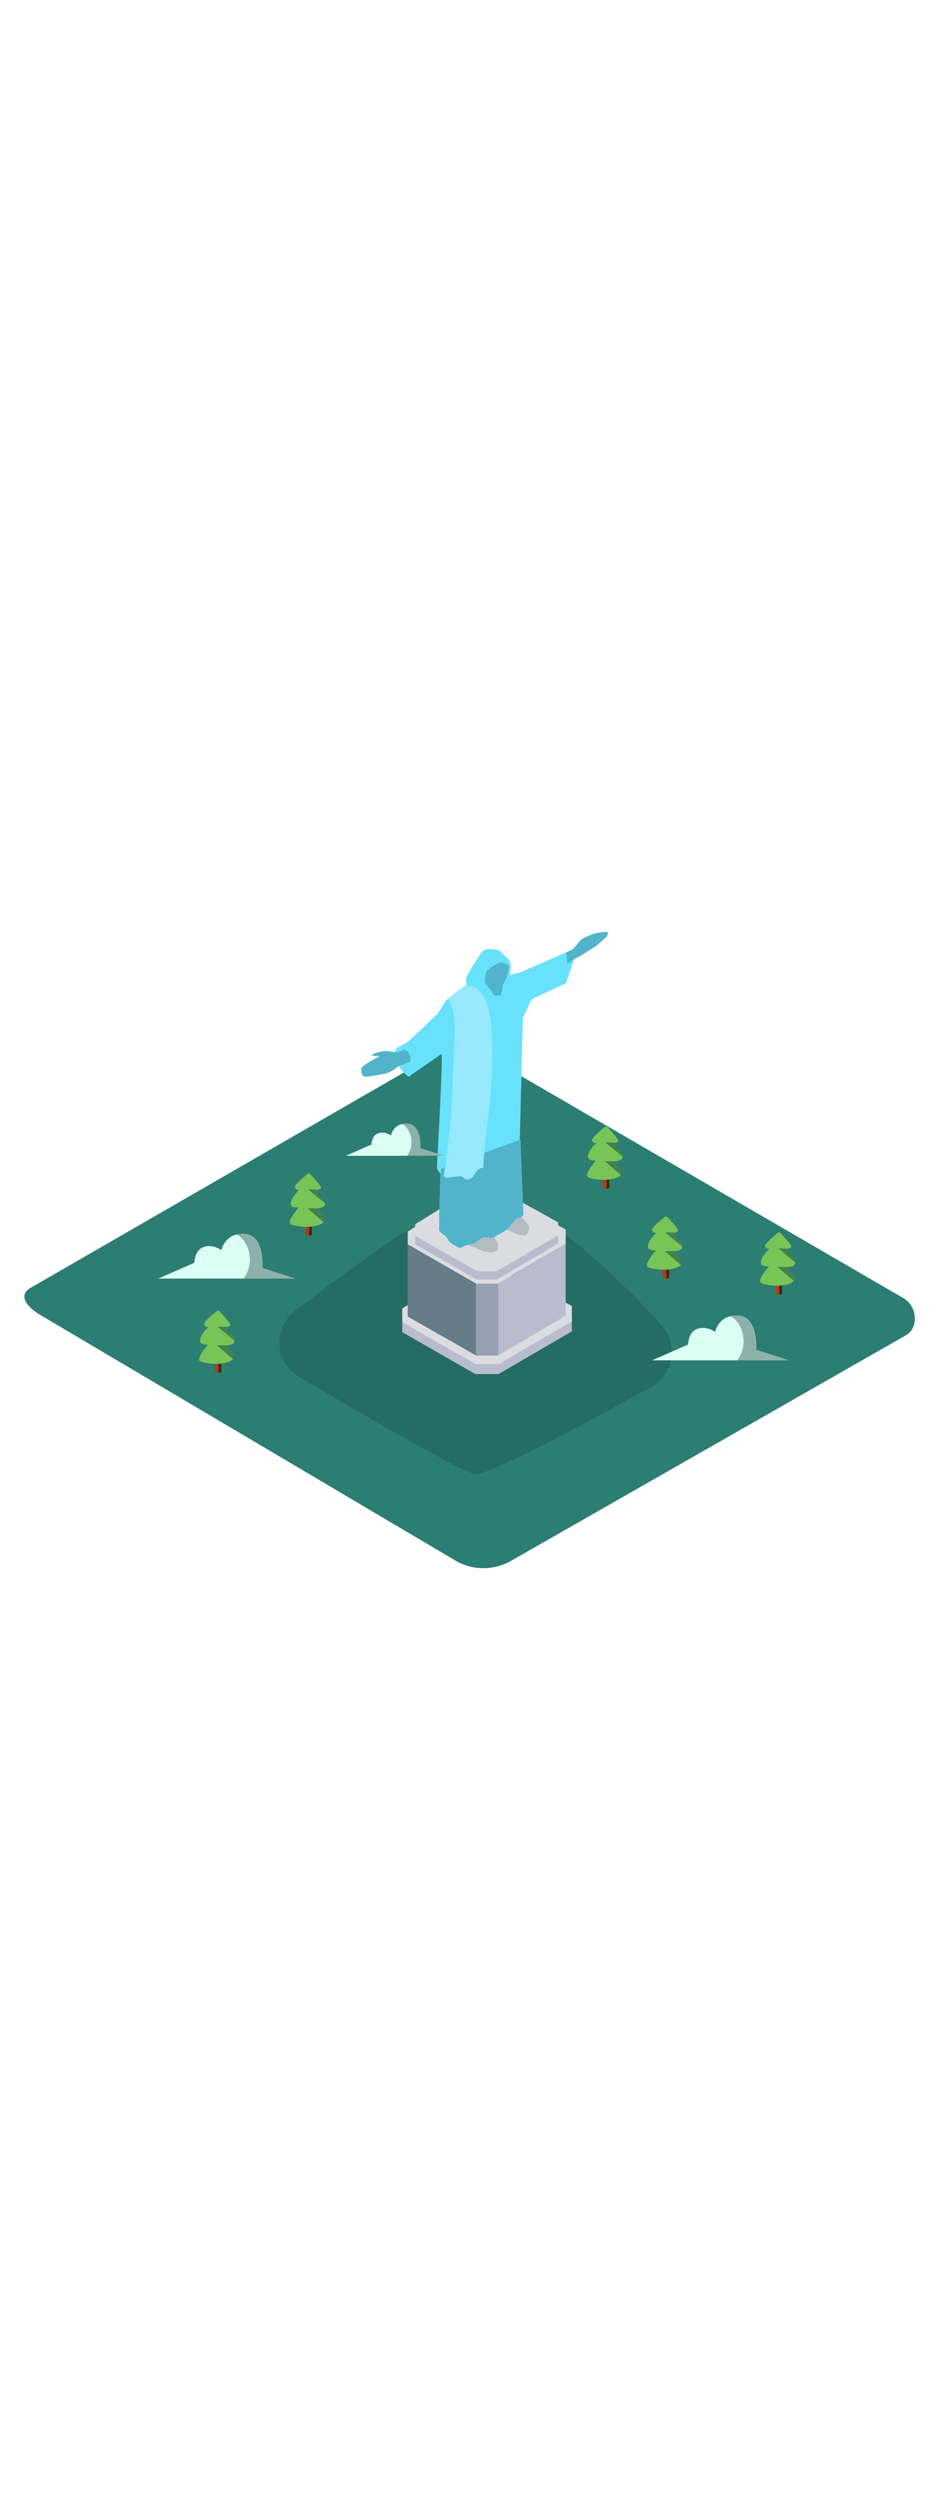 <svg version="1.1" id="Layer_1" xmlns="http://www.w3.org/2000/svg" xmlns:xlink="http://www.w3.org/1999/xlink" x="0px" y="0px" viewBox="0 0 500 500" style="width: 188px;" xml:space="preserve" data-imageid="rio-de-janeiro-2" imageName="Rio de Janeiro" class="illustrations_image">
<style type="text/css">
	.st0_rio-de-janeiro-2{fill:#2C7E72;}
	.st1_rio-de-janeiro-2{opacity:0.27;fill:#153E42;enable-background:new    ;}
	.st2_rio-de-janeiro-2{fill:url(#SVGID_1_);}
	.st3_rio-de-janeiro-2{fill:#B8BCCC;}
	.st4_rio-de-janeiro-2{fill:#DBDCE1;}
	.st5_rio-de-janeiro-2{opacity:0.2;fill:#153E42;enable-background:new    ;}
	.st6_rio-de-janeiro-2{fill:#68E1FD;}
	.st7_rio-de-janeiro-2{opacity:0.5;fill:#153E42;enable-background:new    ;}
	.st8_rio-de-janeiro-2{opacity:0.31;fill:#FFFFFF;enable-background:new    ;}
	.st9_rio-de-janeiro-2{fill:#DCFFF3;}
	.st10_rio-de-janeiro-2{opacity:0.4;fill:#153E42;enable-background:new    ;}
	.st11_rio-de-janeiro-2{opacity:0.41;fill:url(#SVGID_00000005263493181203557610000008640605547377609896_);enable-background:new    ;}
	.st12_rio-de-janeiro-2{fill:#A83F1E;}
	.st13_rio-de-janeiro-2{fill:#42210B;}
	.st14_rio-de-janeiro-2{fill:#77C457;}
	.st15_rio-de-janeiro-2{opacity:0.41;fill:url(#SVGID_00000057150347117892952250000015434258231836322234_);enable-background:new    ;}
	.st16_rio-de-janeiro-2{opacity:0.41;fill:url(#SVGID_00000006680850212111125870000015727685625092440462_);enable-background:new    ;}
	.st17_rio-de-janeiro-2{opacity:0.41;fill:url(#SVGID_00000083063106730390131670000005208784731579443584_);enable-background:new    ;}
	.st18_rio-de-janeiro-2{opacity:0.41;fill:url(#SVGID_00000048496607778831266880000009815430346518004412_);enable-background:new    ;}
</style>
<g id="field_rio-de-janeiro-2">
	<path class="st0_rio-de-janeiro-2" d="M243,415.5L22.2,285c-7-3.9-13.1-10.4-6.2-14.7l221.6-127.7c3.3-2.1,8.4-3.4,11.8-1.4l231.8,134.5&#10;&#9;&#9;c7,4.1,8.3,15.5,1.3,19.6l-210.3,120C263.1,420.5,252.1,420.6,243,415.5z"/>
	<path class="st1_rio-de-janeiro-2" d="M159.1,317.4c-10.1-6-13.4-18.9-7.4-29c1.4-2.3,3.2-4.4,5.3-6c15.1-11.5,35.3-26.6,55.4-40.3&#10;&#9;&#9;c17.4-11.9,81-1.7,85.7-1.5c3.5,0.1,34.8,27.2,54.5,49.8c7.7,8.8,6.7,22.2-2.1,29.8c-1.1,1-2.3,1.8-3.6,2.6&#10;&#9;&#9;c-30.9,17.1-86.5,47.2-93.9,46.4C246.1,368.4,192.5,337.1,159.1,317.4z"/>
</g>
<g id="rio_rio-de-janeiro-2">
	
		<linearGradient id="SVGID_1_-rio-de-janeiro-2" gradientUnits="userSpaceOnUse" x1="175.862" y1="140.458" x2="268.722" y2="219.168" gradientTransform="matrix(1 0 0 -1 0 502)">
		<stop offset="1.000000e-02" style="stop-color:#153E42;stop-opacity:0"/>
		<stop offset="1" style="stop-color:#153E42"/>
	</linearGradient>
	<polyline class="st2_rio-de-janeiro-2" points="214.2,281.1 129.1,348.2 202.8,391.8 304.5,293.3 &#9;"/>
	<polygon class="st3_rio-de-janeiro-2" points="274.7,268.5 229.4,276.8 214.2,286.2 214.2,293.7 253.1,316 265.5,316 304.5,293.3 304.5,285.1 &#9;"/>
	<polygon class="st4_rio-de-janeiro-2" points="274.7,263.3 229.4,271.5 214.2,281.1 214.2,288.4 253.2,310.7 265.6,310.7 304.5,288 304.5,279.8 &#9;"/>
	<polygon class="st4_rio-de-janeiro-2" points="273.5,223.7 231.3,231.4 217.1,240.2 217.1,247 253.5,267.9 265,267.9 301.2,246.7 301.2,239.1 &#9;"/>
	<polygon class="st3_rio-de-janeiro-2" points="272.1,225.8 233.9,232.7 221.1,240.7 221.1,247 253.9,265.8 264.4,265.8 297.2,246.6 297.2,239.7 &#9;"/>
	<polygon class="st4_rio-de-janeiro-2" points="272.1,221.4 234,228.3 221.1,236.3 221.1,242.5 254,261.3 264.4,261.3 297.2,242.2 297.2,235.3 &#9;"/>
	<path class="st4_rio-de-janeiro-2" d="M262.8,241.2c0.1,0.4,0.9,3.6,1.9,4.6s0.8,4-1,5s-7,0-7.6-0.6s-7.3-2.9-7.3-2.9s4.6-6.4,5.9-6.8&#10;&#9;&#9;S262.8,241.2,262.8,241.2z"/>
	<path class="st4_rio-de-janeiro-2" d="M267.6,238.4c2.6,0.9,5.1,1.9,7.6,3.1c1.2,0.7,4,0.8,4.7,0.7s2.2-3.2,1.9-4.6s-5.8-7-5.8-7L267.6,238.4z"/>
	<path class="st5_rio-de-janeiro-2" d="M262.8,241.2c0.1,0.4,0.9,3.6,1.9,4.6s0.8,4-1,5s-7,0-7.6-0.6s-7.3-2.9-7.3-2.9s4.6-6.4,5.9-6.8&#10;&#9;&#9;S262.8,241.2,262.8,241.2z"/>
	<path class="st5_rio-de-janeiro-2" d="M267.6,238.4c2.6,0.9,5.1,1.9,7.6,3.1c1.2,0.7,4,0.8,4.7,0.7s2.2-3.2,1.9-4.6s-5.8-7-5.8-7L267.6,238.4z"/>
	<path class="st6_rio-de-janeiro-2 targetColor" d="M305.2,90c1.3-1.8,2.8-3.5,4.3-5.1c1.2-1.1,6.4-3,7-3.2s6.6-1.2,7-0.7s0.1,1.7-0.9,2.7c-1.9,1.9-4,3.6-6.2,5.2&#10;&#9;&#9;c-1.2,0.7-7.8,5.1-8.6,5.3s-5.6,3.5-5.6,3.5l-0.6-6L305.2,90z" style="fill: rgb(104, 225, 253);"/>
	<path class="st6_rio-de-janeiro-2 targetColor" d="M212,144.9c-0.6,0.1-5.1-0.8-7-0.7s-7.2,1.5-6.9,2.2s4.7,0.1,4.1,0.5s-9.4,4.9-9.7,6.4s0,4.4,1.9,4.5&#10;&#9;&#9;s8.1-1.2,10.7-1.6s7.1-4,7.1-4l6.4-2.4c0,0,0.3-4-2-5.6s-1.9-0.6-1.9-0.6L212,144.9z" style="fill: rgb(104, 225, 253);"/>
	<path class="st6_rio-de-janeiro-2 targetColor" d="M305.2,90c1.3-1.8,2.8-3.5,4.3-5.1c1.2-1.1,6.4-3,7-3.2s6.6-1.2,7-0.7s0.1,1.7-0.9,2.7c-1.9,1.9-4,3.6-6.2,5.2&#10;&#9;&#9;c-1.2,0.7-7.8,5.1-8.6,5.3s-5.6,3.5-5.6,3.5l-0.6-6L305.2,90z" style="fill: rgb(104, 225, 253);"/>
	<path class="st6_rio-de-janeiro-2 targetColor" d="M234.8,206.8c-0.3,0.7-1.2,31.9-0.9,32.9s3.9,2.8,4.7,4.8s6.3,4.5,6.3,4.5s4.2-2.2,6.3-2.2s4.7-3.6,6.6-3.6&#10;&#9;&#9;s3.6,0.9,5.7-0.3s6.8-3.6,7.7-5s3.6-4.9,5-4.9s2.5-1.8,2.5-1.8l-1.6-39.9L234.8,206.8z" style="fill: rgb(104, 225, 253);"/>
	<path class="st6_rio-de-janeiro-2 targetColor" d="M234.8,206.8c-0.3,0.7-1.2,31.9-0.9,32.9s3.9,2.8,4.7,4.8s6.3,4.5,6.3,4.5s4.2-2.2,6.3-2.2s4.7-3.6,6.6-3.6&#10;&#9;&#9;s3.6,0.9,5.7-0.3s6.8-3.6,7.7-5s3.6-4.9,5-4.9s2.5-1.8,2.5-1.8l-1.6-39.9L234.8,206.8z" style="fill: rgb(104, 225, 253);"/>
	<path class="st6_rio-de-janeiro-2 targetColor" d="M271,103.8c2.3-0.5,4.5-1,6.7-1.7c0.7-0.4,27.5-12,27.5-12.1s0.7,5.2,0,6.9s-3.8,11.2-3.8,11.2&#10;&#9;&#9;s-18.1,8.2-18.4,8.7s-4.6,9.8-4.6,9.8s-1.6,65.7-1.7,66.9s-16.3,8.2-16.3,8.2l4.2-78.9" style="fill: rgb(104, 225, 253);"/>
	<path class="st6_rio-de-janeiro-2 targetColor" d="M210.8,143.2c-0.7,2.1-0.7,4.3,0,6.4c1.3,3.2,6.2,8.9,7.4,8.1s2.2-7.1,2.1-9.6S212.8,142.1,210.8,143.2z" style="fill: rgb(104, 225, 253);"/>
	<path class="st6_rio-de-janeiro-2 targetColor" d="M212,144.9c-0.6,0.1-5.1-0.8-7-0.7s-7.2,1.5-6.9,2.2s4.7,0.1,4.1,0.5s-9.4,4.9-9.7,6.4s0,4.4,1.9,4.5&#10;&#9;&#9;s8.1-1.2,10.7-1.6s7.1-4,7.1-4l6.4-2.4c0,0,0.3-4-2-5.6s-1.9-0.6-1.9-0.6L212,144.9z" style="fill: rgb(104, 225, 253);"/>
	<path class="st6_rio-de-janeiro-2 targetColor" d="M272.1,98.4l-1.1-2.7c0,0-5.3-5.4-6-5.4s-5.9-1.3-8,0.8s-8.4,13.3-8.7,13.8s0,4.2,0,4.2s-10.3,7.1-11.3,8.9&#10;&#9;&#9;s-4,6.3-4,6.3s-15.3,15-17.1,15.8s-5.1,2.9-5.1,2.9s7.9,2.9,7.8,6.5s0.3,6.2-0.4,7.9c0,0,15.7-10.8,16.8-11.6s-2.1,55-2.1,55&#10;&#9;&#9;l-0.2,6c0,0,2.6,4.9,5.1,4.9s6.9-1.9,8.6,0s4.5,0.5,5.8-1.9s3-3.4,4.5-3.4c1.5,0,5-2.1,5-3.1S272.1,98.4,272.1,98.4z" style="fill: rgb(104, 225, 253);"/>
	<path class="st6_rio-de-janeiro-2 targetColor" d="M270.4,98.4c0.6,0.4,0.8,1.1,0.5,1.8c-0.3,0.6-0.4,1.3-0.4,2c0,1.8-2.8,6.6-2.8,7.4s-0.8,5-1.3,5h-3.2&#10;&#9;&#9;l-2.9-4.2c0,0-2.2-1.7-2.2-3.5c0.2-1.7,0.4-3.3,0.8-4.9c0-0.5,5.7-4.9,7.8-4.9C268,97.2,269.3,97.6,270.4,98.4z" style="fill: rgb(104, 225, 253);"/>
	<path class="st1_rio-de-janeiro-2" d="M305.2,90c1.3-1.8,2.8-3.5,4.3-5.1c1.2-1.1,6.4-3,7-3.2s6.6-1.2,7-0.7s0.1,1.7-0.9,2.7c-1.9,1.9-4,3.6-6.2,5.2&#10;&#9;&#9;c-1.2,0.7-7.8,5.1-8.6,5.3s-5.6,3.5-5.6,3.5l-0.6-6L305.2,90z"/>
	<path class="st1_rio-de-janeiro-2" d="M234.8,206.8c-0.3,0.7-1.2,31.9-0.9,32.9s3.9,2.8,4.7,4.8s6.3,4.5,6.3,4.5s4.2-2.2,6.3-2.2s4.7-3.6,6.6-3.6&#10;&#9;&#9;s3.6,0.9,5.7-0.3s6.8-3.6,7.7-5s3.6-4.9,5-4.9s2.5-1.8,2.5-1.8l-1.6-39.9L234.8,206.8z"/>
	<path class="st1_rio-de-janeiro-2" d="M212,144.9c-0.6,0.1-5.1-0.8-7-0.7s-7.2,1.5-6.9,2.2s4.7,0.1,4.1,0.5s-9.4,4.9-9.7,6.4s0,4.4,1.9,4.5&#10;&#9;&#9;s8.1-1.2,10.7-1.6s7.1-4,7.1-4l6.4-2.4c0,0,0.3-4-2-5.6s-1.9-0.6-1.9-0.6L212,144.9z"/>
	<path class="st1_rio-de-janeiro-2" d="M270.4,98.4c0.6,0.4,0.8,1.1,0.5,1.8c-0.3,0.6-0.4,1.3-0.4,2c0,1.8-2.8,6.6-2.8,7.4s-0.8,5-1.3,5h-3.2&#10;&#9;&#9;l-2.9-4.2c0,0-2.2-1.7-2.2-3.5c0.2-1.7,0.4-3.3,0.8-4.9c0-0.5,5.7-4.9,7.8-4.9C268,97.2,269.3,97.6,270.4,98.4z"/>
	<polygon class="st3_rio-de-janeiro-2" points="301.2,246.7 301.2,285 265.2,306.1 265.2,267.9 &#9;"/>
	<rect x="253.5" y="267.9" class="st3_rio-de-janeiro-2" width="11.8" height="38.3"/>
	<rect x="253.5" y="267.9" class="st5_rio-de-janeiro-2" width="11.8" height="38.3"/>
	<polygon class="st3_rio-de-janeiro-2" points="217.1,247 217.1,285.4 253.5,306.1 253.5,267.9 &#9;"/>
	<polygon class="st7_rio-de-janeiro-2" points="217.1,247 217.1,285.4 253.5,306.1 253.5,267.9 &#9;"/>
	<path class="st6_rio-de-janeiro-2 targetColor" d="M248.3,109.3c-1.8,1.3-7.3,5.1-9.7,7.3c0,0,0,0.1,0,0.2c0.4,0.2,0.7,0.5,0.8,0.8c2.9,5.9,2.7,12.1,2.6,18.6&#10;&#9;&#9;c-0.2,9.2-0.8,18.4-1.1,27.6c-0.5,15.7-2,31.4-4.6,46.9c0.5,0.5,1.2,0.9,2,0.9c2.5,0,6.9-1.9,8.6,0s4.5,0.5,5.8-1.9s3-3.4,4.5-3.4&#10;&#9;&#9;h0.1c0.4-5.7,0.6-11.5,1.4-17.1c1.8-12.1,2.9-24.2,3.3-36.4C262.2,142.8,264.2,109,248.3,109.3z" style="fill: rgb(104, 225, 253);"/>
	<path class="st8_rio-de-janeiro-2" d="M248.3,109.3c-1.8,1.3-7.3,5.1-9.7,7.3c0,0,0,0.1,0,0.2c0.4,0.2,0.7,0.5,0.8,0.8c2.9,5.9,2.7,12.1,2.6,18.6&#10;&#9;&#9;c-0.2,9.2-0.8,18.4-1.1,27.6c-0.5,15.7-2,31.4-4.6,46.9c0.5,0.5,1.2,0.9,2,0.9c2.5,0,6.9-1.9,8.6,0s4.5,0.5,5.8-1.9s3-3.4,4.5-3.4&#10;&#9;&#9;h0.1c0.4-5.7,0.6-11.5,1.4-17.1c1.8-12.1,2.9-24.2,3.3-36.4C262.2,142.8,264.2,109,248.3,109.3z"/>
</g>
<g id="clouds_rio-de-janeiro-2">
	<path class="st9_rio-de-janeiro-2" d="M184.1,199.9h52.3l-12.5-4c0,0,1-12.6-6.8-13.1s-8.9,6.3-8.9,6.3c-1.9-1.4-4.4-1.9-6.8-1.2&#10;&#9;&#9;c-3.6,1.2-3.6,6-3.6,6L184.1,199.9z"/>
	<path class="st10_rio-de-janeiro-2" d="M219,191c0.5,3.2-0.4,6.4-2.3,8.9h19.8l-12.5-4c0,0,1-12.6-6.8-13.1c-1-0.1-2,0-3,0.2&#10;&#9;&#9;C216.8,184.5,218.5,187.6,219,191z"/>
	<path class="st9_rio-de-janeiro-2" d="M347.2,308.7h72.9l-17.5-5.6c0,0,1.3-17.6-9.4-18.2s-12.4,8.7-12.4,8.7s-4.4-3.4-9.4-1.7s-5,8.4-5,8.4&#10;&#9;&#9;L347.2,308.7z"/>
	<path class="st10_rio-de-janeiro-2" d="M395.8,296.2c0.6,4.4-0.5,8.9-3.3,12.5h27.5l-17.5-5.6c0,0,1.3-17.6-9.4-18.2c-1.4-0.1-2.8,0-4.2,0.3&#10;&#9;&#9;C392.8,287.3,395.1,291.5,395.8,296.2z"/>
	<path class="st9_rio-de-janeiro-2" d="M84.3,265.2h72.9l-17.5-5.6c0,0,1.3-17.6-9.4-18.2s-12.4,8.7-12.4,8.7s-4.4-3.4-9.4-1.7s-5,8.4-5,8.4&#10;&#9;&#9;L84.3,265.2z"/>
	<path class="st10_rio-de-janeiro-2" d="M132.9,252.8c0.6,4.4-0.5,8.9-3.3,12.4h27.5l-17.5-5.6c0,0,1.3-17.6-9.4-18.2c-1.4-0.1-2.8,0-4.2,0.3&#10;&#9;&#9;C129.9,243.8,132.2,248.1,132.9,252.8z"/>
</g>
<g id="trees_rio-de-janeiro-2">
	
		<linearGradient id="SVGID_00000023959228434293237960000006505776355979456445_-rio-de-janeiro-2" gradientUnits="userSpaceOnUse" x1="348.792" y1="233.468" x2="352.542" y2="237.458" gradientTransform="matrix(1 0 0 -1 0 502)">
		<stop offset="0" style="stop-color:#2C7E72;stop-opacity:0"/>
		<stop offset="1" style="stop-color:#42210B"/>
	</linearGradient>
	<path style="opacity:0.41;fill:url(#SVGID_00000023959228434293237960000006505776355979456445_);enable-background:new    ;" d="&#10;&#9;&#9;M345.9,267.7c0.5-0.1,0.8-0.1,1,0.1c-0.3,3.2,2,1.6,3,2.4l0.9-0.4c1.7-1.7,3.5-3.5,5.2-5.2c-0.6-0.4-1.2-0.9-1.8-1.4&#10;&#9;&#9;C351.4,264.6,348.6,266,345.9,267.7z"/>
	<path class="st12_rio-de-janeiro-2" d="M356.2,264.8v-15.6h-3.4v15.7C353.9,265.3,355.1,265.2,356.2,264.8z"/>
	<path class="st13_rio-de-janeiro-2" d="M354.9,249.2v16c0.5,0,0.9-0.2,1.4-0.4v-15.6H354.9z"/>
	<path class="st14_rio-de-janeiro-2" d="M359.2,250.6c2.1-0.1,4.8-0.9,4-3.2c-0.5-1.4-1.9-2.6-2.8-3.7s-0.7-1.8-1.7-2.9c0.9,0,2.1-0.1,2.4-1&#10;&#9;&#9;s-3.9-5.4-5.7-7.3c-0.4-0.4-1.1-0.5-1.5-0.1c-2.1,1.7-7.5,6.1-6.7,7.4c0.5,0.7,1.3,1.1,2.2,1.1c-1.9,1.9-4.1,4.4-4.4,6.9&#10;&#9;&#9;c-0.2,2.2,2.1,2.5,4.2,2.4c-1.5,1.8-5.5,6.9-4.6,8.4c0.5,0.8,2,1.1,3,1.3c2,0.4,4,0.6,6,0.6c2,0,4.1-0.3,6-0.9&#10;&#9;&#9;c1.1-0.3,2.1-0.9,2.9-1.6c0.9-0.9,0.4-1.8-0.2-2.7C361.3,253.8,360.3,252.2,359.2,250.6z"/>
	<path class="st7_rio-de-janeiro-2" d="M358.7,240.8c0,0-2.6-0.2-4.4-0.1l9.1,7.5c0,0,0.2-0.9-1.4-2.6C360.8,244,359.7,242.4,358.7,240.8z"/>
	<path class="st7_rio-de-janeiro-2" d="M359.2,250.6H354l8.6,7.4c0.5-0.4,0.7-1.1,0.4-1.7C362.4,255.3,359.2,250.6,359.2,250.6z"/>
	
		<linearGradient id="SVGID_00000124153147490471661300000017517087710746023355_-rio-de-janeiro-2" gradientUnits="userSpaceOnUse" x1="316.879" y1="281.31" x2="320.629" y2="285.3" gradientTransform="matrix(1 0 0 -1 0 502)">
		<stop offset="0" style="stop-color:#2C7E72;stop-opacity:0"/>
		<stop offset="1" style="stop-color:#42210B"/>
	</linearGradient>
	<path style="opacity:0.41;fill:url(#SVGID_00000124153147490471661300000017517087710746023355_);enable-background:new    ;" d="&#10;&#9;&#9;M314,219.9c0.5-0.1,0.8-0.1,1,0.1c-0.3,3.2,2,1.6,3,2.4l0.9-0.4c1.7-1.7,3.5-3.5,5.2-5.2c-0.6-0.4-1.2-0.9-1.8-1.4&#10;&#9;&#9;C319.4,216.7,316.7,218.2,314,219.9z"/>
	<path class="st12_rio-de-janeiro-2" d="M324.3,216.9v-15.6h-3.4v15.7C322,217.5,323.2,217.4,324.3,216.9z"/>
	<path class="st13_rio-de-janeiro-2" d="M323,201.4v16c0.5,0,0.9-0.2,1.4-0.4v-15.6H323z"/>
	<path class="st14_rio-de-janeiro-2" d="M327.4,202.8c2.1-0.1,4.8-0.9,4-3.2c-0.5-1.4-1.9-2.6-2.8-3.7s-0.7-1.8-1.8-2.9c0.9,0,2.1-0.1,2.4-1&#10;&#9;&#9;s-3.9-5.4-5.7-7.3c-0.4-0.4-1.1-0.5-1.5-0.1c-2.1,1.7-7.5,6.1-6.7,7.4c0.5,0.7,1.3,1.1,2.2,1.1c-1.9,1.9-4.1,4.4-4.4,6.9&#10;&#9;&#9;c-0.2,2.2,2.1,2.5,4.2,2.4c-1.5,1.8-5.5,6.9-4.6,8.4c0.5,0.8,2,1.1,3,1.3c2,0.4,4,0.6,6,0.6c2,0,4.1-0.3,6-0.9&#10;&#9;&#9;c1.1-0.3,2.1-0.9,2.9-1.6c0.9-0.9,0.4-1.8-0.2-2.7C329.4,205.9,328.4,204.4,327.4,202.8z"/>
	<path class="st7_rio-de-janeiro-2" d="M326.8,192.9c0,0-2.6-0.2-4.4-0.1l9.1,7.5c0,0,0.2-0.9-1.4-2.6C328.9,196.1,327.8,194.6,326.8,192.9z"/>
	<path class="st7_rio-de-janeiro-2" d="M327.4,202.8h-5.3l8.6,7.4c0.5-0.4,0.7-1.1,0.4-1.7C330.5,207.5,327.4,202.8,327.4,202.8z"/>
	
		<linearGradient id="SVGID_00000168081524277718722190000003847697714982617753_-rio-de-janeiro-2" gradientUnits="userSpaceOnUse" x1="408.959" y1="224.961" x2="412.709" y2="228.951" gradientTransform="matrix(1 0 0 -1 0 502)">
		<stop offset="0" style="stop-color:#2C7E72;stop-opacity:0"/>
		<stop offset="1" style="stop-color:#42210B"/>
	</linearGradient>
	<path style="opacity:0.41;fill:url(#SVGID_00000168081524277718722190000003847697714982617753_);enable-background:new    ;" d="&#10;&#9;&#9;M406.1,276.2c0.5-0.1,0.8-0.1,1,0.1c-0.3,3.2,2,1.6,3,2.4l0.9-0.4c1.7-1.7,3.5-3.5,5.2-5.2c-0.6-0.4-1.2-0.9-1.8-1.4&#10;&#9;&#9;C411.5,273.1,408.7,274.6,406.1,276.2z"/>
	<path class="st12_rio-de-janeiro-2" d="M416.4,273.3v-15.6H413v15.7C414.1,273.8,415.3,273.8,416.4,273.3z"/>
	<path class="st13_rio-de-janeiro-2" d="M415,257.7v16c0.5,0,0.9-0.2,1.4-0.4v-15.6L415,257.7z"/>
	<path class="st14_rio-de-janeiro-2" d="M419.4,259.1c2.1-0.1,4.8-0.9,4-3.2c-0.5-1.4-1.9-2.6-2.8-3.7s-0.7-1.8-1.7-2.9c0.9,0,2.1-0.1,2.4-1&#10;&#9;&#9;s-3.9-5.4-5.7-7.3c-0.4-0.4-1.1-0.5-1.5-0.1c-2.1,1.7-7.5,6.1-6.7,7.4c0.5,0.7,1.3,1.1,2.2,1.1c-1.9,1.9-4.1,4.4-4.4,6.9&#10;&#9;&#9;c-0.2,2.2,2.1,2.5,4.2,2.4c-1.5,1.8-5.5,6.9-4.6,8.4c0.5,0.8,2,1.1,3,1.3c2,0.4,4,0.6,6.1,0.6c2,0,4.1-0.3,6-0.9&#10;&#9;&#9;c1.1-0.3,2.1-0.9,2.9-1.6c0.9-0.9,0.4-1.8-0.2-2.7C421.5,262.3,420.5,260.7,419.4,259.1z"/>
	<path class="st7_rio-de-janeiro-2" d="M418.9,249.3c0,0-2.6-0.2-4.4-0.1l9.1,7.5c0,0,0.2-0.9-1.4-2.6C421,252.5,419.9,250.9,418.9,249.3z"/>
	<path class="st7_rio-de-janeiro-2" d="M419.4,259.1h-5.3l8.6,7.4c0.5-0.4,0.7-1.1,0.4-1.7C422.6,263.8,419.4,259.1,419.4,259.1z"/>
	
		<linearGradient id="SVGID_00000177465692350346070680000006305323227606773636_-rio-de-janeiro-2" gradientUnits="userSpaceOnUse" x1="158.557" y1="256.303" x2="162.307" y2="260.293" gradientTransform="matrix(1 0 0 -1 0 502)">
		<stop offset="0" style="stop-color:#2C7E72;stop-opacity:0"/>
		<stop offset="1" style="stop-color:#42210B"/>
	</linearGradient>
	<path style="opacity:0.41;fill:url(#SVGID_00000177465692350346070680000006305323227606773636_);enable-background:new    ;" d="&#10;&#9;&#9;M155.7,244.9c0.5-0.1,0.8-0.1,1,0.1c-0.3,3.2,2,1.6,3,2.4l0.9-0.4c1.7-1.7,3.5-3.5,5.2-5.2c-0.6-0.4-1.2-0.9-1.8-1.4&#10;&#9;&#9;C161.1,241.7,158.3,243.2,155.7,244.9z"/>
	<path class="st12_rio-de-janeiro-2" d="M166,241.9v-15.6h-3.4v15.7C163.7,242.5,164.9,242.4,166,241.9z"/>
	<path class="st13_rio-de-janeiro-2" d="M164.6,226.4v16c0.5,0,0.9-0.1,1.4-0.4v-15.6H164.6z"/>
	<path class="st14_rio-de-janeiro-2" d="M169,227.8c2.1-0.1,4.8-0.9,4-3.2c-0.5-1.4-1.9-2.6-2.8-3.7s-0.7-1.8-1.7-2.9c0.9,0,2.1-0.1,2.4-1&#10;&#9;&#9;s-3.9-5.4-5.7-7.3c-0.4-0.4-1.1-0.5-1.5-0.1c-2.1,1.7-7.5,6.1-6.7,7.4c0.5,0.7,1.3,1.1,2.2,1.1c-1.9,1.9-4.1,4.4-4.4,6.9&#10;&#9;&#9;c-0.2,2.2,2.1,2.5,4.2,2.4c-1.5,1.8-5.5,6.9-4.6,8.4c0.5,0.8,2,1.1,2.9,1.3c2,0.4,4,0.6,6.1,0.6c2,0,4.1-0.3,6-0.9&#10;&#9;&#9;c1.1-0.3,2.1-0.9,2.9-1.6c0.9-0.9,0.4-1.8-0.2-2.7C171.1,230.9,170.1,229.4,169,227.8z"/>
	<path class="st7_rio-de-janeiro-2" d="M168.5,217.9c0,0-2.6-0.2-4.4-0.1l9.1,7.5c0,0,0.2-0.9-1.4-2.6C170.6,221.1,169.5,219.6,168.5,217.9z"/>
	<path class="st7_rio-de-janeiro-2" d="M169,227.8h-5.3l8.6,7.4c0.5-0.4,0.7-1.1,0.4-1.7C172.2,232.5,169,227.8,169,227.8z"/>
	
		<linearGradient id="SVGID_00000132065404291185098400000018075975750777935762_-rio-de-janeiro-2" gradientUnits="userSpaceOnUse" x1="110.335" y1="183.356" x2="114.085" y2="187.346" gradientTransform="matrix(1 0 0 -1 0 502)">
		<stop offset="0" style="stop-color:#2C7E72;stop-opacity:0"/>
		<stop offset="1" style="stop-color:#42210B"/>
	</linearGradient>
	<path style="opacity:0.41;fill:url(#SVGID_00000132065404291185098400000018075975750777935762_);enable-background:new    ;" d="&#10;&#9;&#9;M107.5,317.8c0.5-0.1,0.8-0.1,1,0.1c-0.3,3.2,2,1.6,3,2.4l0.9-0.4c1.7-1.7,3.5-3.5,5.2-5.2c-0.6-0.4-1.2-0.9-1.8-1.4&#10;&#9;&#9;C112.9,314.7,110.1,316.1,107.5,317.8z"/>
	<path class="st12_rio-de-janeiro-2" d="M117.8,314.9v-15.6h-3.4V315C115.5,315.4,116.7,315.4,117.8,314.9z"/>
	<path class="st13_rio-de-janeiro-2" d="M116.4,299.3v16c0.5,0,0.9-0.2,1.4-0.4v-15.6L116.4,299.3z"/>
	<path class="st14_rio-de-janeiro-2" d="M120.8,300.7c2.1-0.1,4.8-0.9,4-3.2c-0.5-1.4-1.9-2.6-2.8-3.7s-0.7-1.9-1.8-2.9c0.9,0,2.2-0.1,2.4-1&#10;&#9;&#9;s-3.9-5.4-5.7-7.3c-0.4-0.4-1.1-0.5-1.5-0.1c-2.1,1.7-7.5,6.1-6.7,7.4c0.5,0.7,1.3,1.1,2.2,1.1c-1.9,1.9-4.1,4.4-4.4,6.9&#10;&#9;&#9;c-0.2,2.2,2.1,2.5,4.2,2.4c-1.5,1.8-5.5,6.9-4.6,8.4c0.5,0.8,2,1.1,3,1.3c2,0.4,4,0.6,6.1,0.6c2,0,4.1-0.3,6-0.9&#10;&#9;&#9;c1.1-0.3,2.1-0.9,2.9-1.6c0.9-0.9,0.4-1.8-0.2-2.7C122.9,303.9,121.8,302.3,120.8,300.7z"/>
	<path class="st7_rio-de-janeiro-2" d="M120.2,290.9c0,0-2.6-0.2-4.4-0.1l9.1,7.5c0,0,0.2-0.9-1.4-2.6C122.4,294.1,121.2,292.5,120.2,290.9z"/>
	<path class="st7_rio-de-janeiro-2" d="M120.8,300.7h-5.3l8.6,7.4c0.5-0.4,0.7-1.1,0.4-1.7C123.9,305.4,120.8,300.7,120.8,300.7z"/>
</g>
</svg>